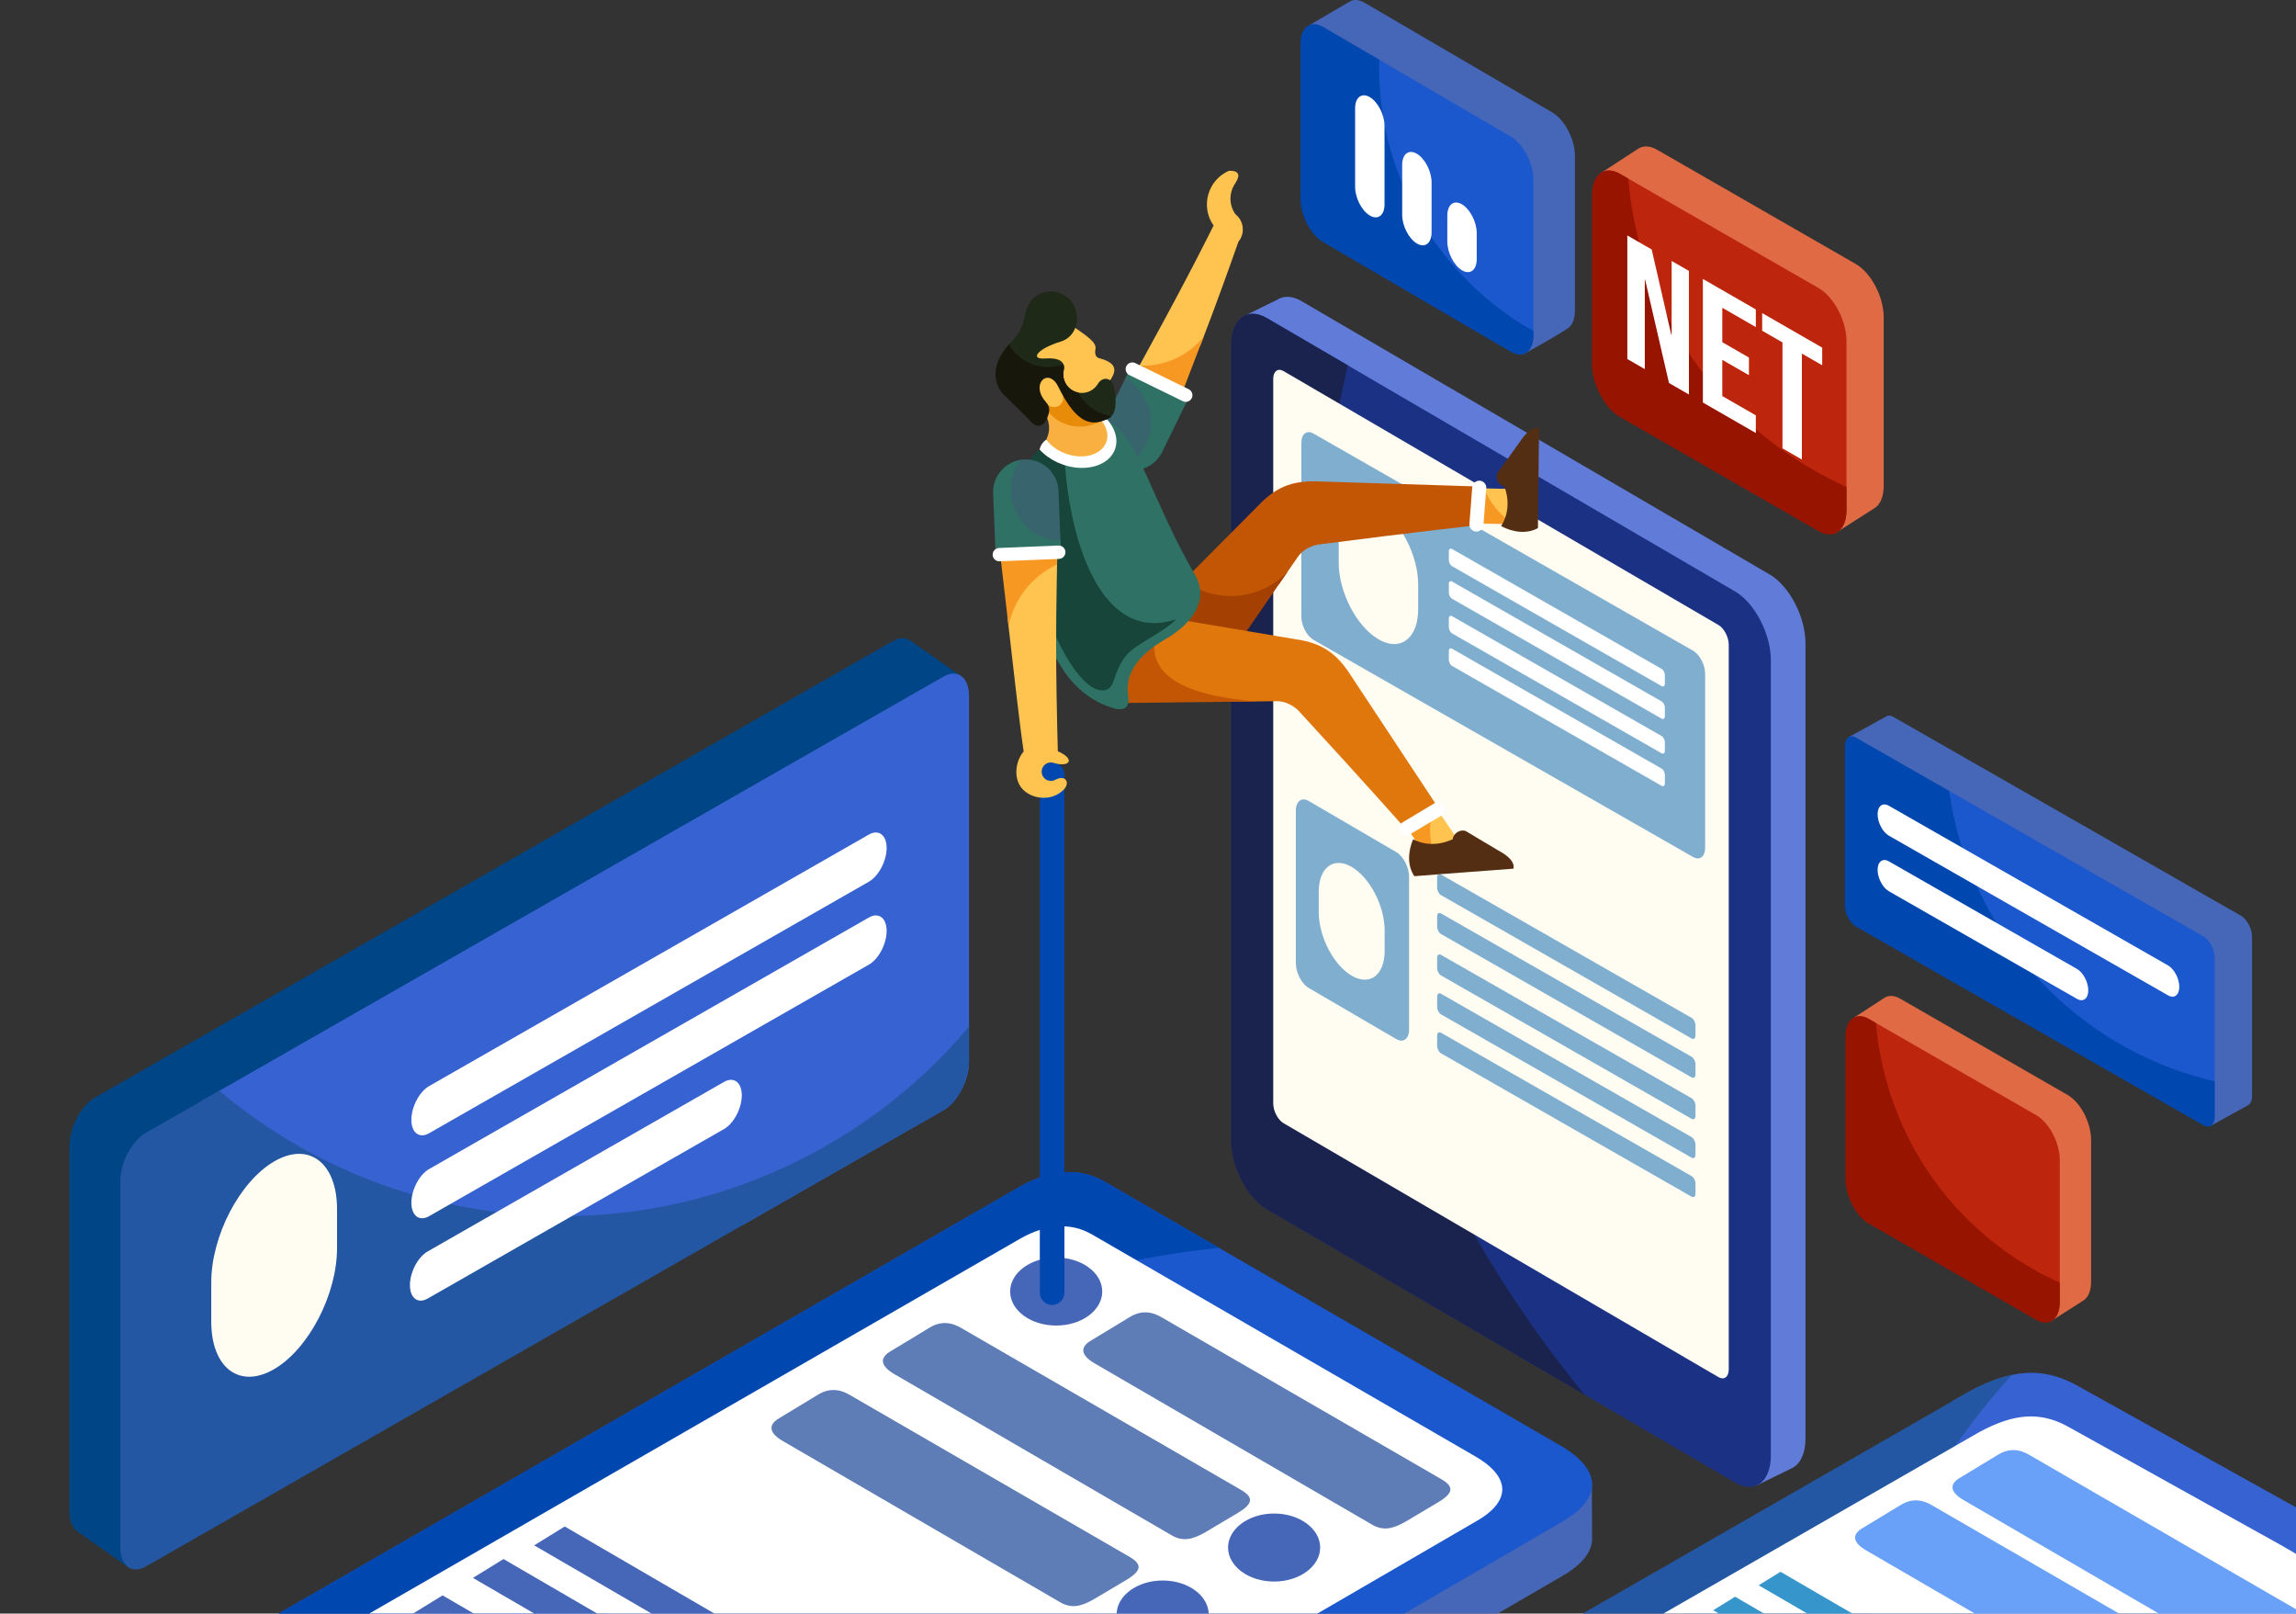 <svg width="343" height="241" viewBox="0 0 343 241" fill="none" xmlns="http://www.w3.org/2000/svg">
<rect x="0" y="0" width="343" height="241" fill="#333333" stroke="none"/>
<g clip-path="url(#clip0_4046_59266)">
<path fill-rule="evenodd" clip-rule="evenodd" d="M194.432 44.977L264.383 85.805C267.32 87.52 269.722 92.143 269.722 96.08V214.861C269.722 217.116 268.934 218.676 267.709 219.275L267.703 219.278C267.663 219.297 267.622 219.316 267.581 219.334C267.113 219.555 265.393 220.397 262.423 221.861C261.606 220.895 261.474 219.525 262.092 218.421C262.215 218.201 262.363 218 262.532 217.821L194.432 178.075C191.496 176.361 189.092 171.736 189.092 167.799V49.484C188.957 49.481 188.822 49.468 188.686 49.446C187.433 49.242 186.443 48.269 186.22 47.018L190.837 44.755C191.009 44.645 191.192 44.556 191.383 44.488L191.387 44.486L191.388 44.487C192.252 44.182 193.303 44.318 194.432 44.977Z" fill="#617BD8"/>
<path fill-rule="evenodd" clip-rule="evenodd" d="M189.258 47.511L259.209 88.339C262.145 90.052 264.548 94.677 264.548 98.614V217.395C264.548 221.332 262.145 223.151 259.209 221.436L189.258 180.608C186.321 178.895 183.918 174.271 183.918 170.333V51.553C183.918 47.615 186.321 45.797 189.258 47.511Z" fill="#1B3284"/>
<path fill-rule="evenodd" clip-rule="evenodd" d="M189.258 47.511L201.357 54.572C193.933 85.744 194.821 119.301 205.699 151.935C212.749 173.083 223.391 192.016 236.71 208.306L189.258 180.609C186.321 178.895 183.918 174.271 183.918 170.333V51.553C183.918 47.615 186.321 45.797 189.258 47.511Z" fill="#1A224E"/>
<path fill-rule="evenodd" clip-rule="evenodd" d="M191.745 55.422L256.721 93.347C257.567 93.84 258.259 95.171 258.259 96.304V204.515C258.259 205.649 257.567 206.172 256.721 205.679L191.745 167.754C190.9 167.261 190.208 165.93 190.208 164.797V56.586C190.208 55.453 190.9 54.929 191.745 55.422Z" fill="#FFFCF2"/>
<path fill-rule="evenodd" clip-rule="evenodd" d="M196.228 64.758L252.916 97.179C253.914 97.75 254.732 99.301 254.732 100.626V126.619C254.732 127.944 253.914 128.562 252.916 127.991L196.228 95.57C195.229 94.999 194.412 93.448 194.412 92.122V66.129C194.412 64.804 195.229 64.187 196.228 64.758Z" fill="#80AECF"/>
<path fill-rule="evenodd" clip-rule="evenodd" d="M205.926 75.882C209.19 77.787 211.862 82.927 211.862 87.303V90.984C211.862 95.361 209.19 97.382 205.926 95.478V95.477C202.662 93.572 199.99 88.432 199.99 84.055V80.374C199.99 75.998 202.662 73.976 205.926 75.882Z" fill="#FFFCF2"/>
<path fill-rule="evenodd" clip-rule="evenodd" d="M216.927 81.997L248.228 99.899C248.496 100.051 248.714 100.466 248.714 100.821V102.105C248.714 102.459 248.496 102.624 248.228 102.472L216.927 84.57C216.66 84.417 216.441 84.002 216.441 83.647V82.363C216.441 82.008 216.66 81.844 216.927 81.997Z" fill="white"/>
<path fill-rule="evenodd" clip-rule="evenodd" d="M216.927 86.858L248.228 104.759C248.496 104.912 248.714 105.327 248.714 105.681V106.966C248.714 107.321 248.496 107.485 248.228 107.332L216.927 89.431C216.66 89.278 216.441 88.863 216.441 88.508V87.224C216.441 86.87 216.66 86.705 216.927 86.858Z" fill="white"/>
<path fill-rule="evenodd" clip-rule="evenodd" d="M216.927 92.03L248.228 109.932C248.496 110.084 248.714 110.499 248.714 110.854V112.138C248.714 112.492 248.496 112.657 248.228 112.505L216.927 94.603C216.66 94.45 216.441 94.035 216.441 93.681V92.396C216.441 92.042 216.66 91.877 216.927 92.03Z" fill="white"/>
<path fill-rule="evenodd" clip-rule="evenodd" d="M216.927 96.891L248.228 114.792C248.496 114.945 248.714 115.36 248.714 115.714V116.999C248.714 117.354 248.496 117.518 248.228 117.365L216.927 99.464C216.66 99.311 216.441 98.896 216.441 98.541V97.257C216.441 96.904 216.66 96.738 216.927 96.891Z" fill="white"/>
<path fill-rule="evenodd" clip-rule="evenodd" d="M195.507 119.629L208.586 127.263C209.641 127.879 210.505 129.541 210.505 130.957V153.737C210.505 155.153 209.641 155.807 208.586 155.191L195.507 147.556C194.451 146.941 193.588 145.278 193.588 143.862V121.083C193.588 119.666 194.451 119.012 195.507 119.629Z" fill="#80AECF"/>
<path fill-rule="evenodd" clip-rule="evenodd" d="M215.277 130.617L252.705 152.023C253.025 152.205 253.286 152.701 253.286 153.125V154.66C253.286 155.085 253.025 155.282 252.705 155.1L215.277 133.694C214.958 133.511 214.696 133.015 214.696 132.592V131.055C214.696 130.632 214.958 130.434 215.277 130.617Z" fill="#80AECF"/>
<path fill-rule="evenodd" clip-rule="evenodd" d="M215.277 136.427L252.705 157.833C253.025 158.015 253.286 158.511 253.286 158.935V160.471C253.286 160.895 253.025 161.092 252.705 160.91L215.277 139.504C214.958 139.321 214.696 138.825 214.696 138.402V136.866C214.696 136.442 214.958 136.245 215.277 136.427Z" fill="#80AECF"/>
<path fill-rule="evenodd" clip-rule="evenodd" d="M215.277 142.615L252.705 164.02C253.025 164.203 253.286 164.699 253.286 165.123V166.659C253.286 167.083 253.025 167.28 252.705 167.097L215.277 145.692C214.958 145.509 214.696 145.013 214.696 144.59V143.053C214.696 142.63 214.958 142.432 215.277 142.615Z" fill="#80AECF"/>
<path fill-rule="evenodd" clip-rule="evenodd" d="M215.277 148.426L252.705 169.831C253.025 170.014 253.286 170.51 253.286 170.934V172.469C253.286 172.893 253.025 173.09 252.705 172.908L215.277 151.503C214.958 151.32 214.696 150.823 214.696 150.4V148.864C214.696 148.441 214.958 148.243 215.277 148.426Z" fill="#80AECF"/>
<path fill-rule="evenodd" clip-rule="evenodd" d="M215.277 154.248L252.705 175.654C253.025 175.836 253.286 176.332 253.286 176.756V178.291C253.286 178.716 253.025 178.913 252.705 178.73L215.277 157.325C214.958 157.142 214.696 156.646 214.696 156.223V154.686C214.696 154.262 214.958 154.065 215.277 154.248Z" fill="#80AECF"/>
<path fill-rule="evenodd" clip-rule="evenodd" d="M203.868 0.417L231.876 16.779C233.745 17.871 235.274 20.786 235.274 23.257V46.414C235.274 47.661 234.885 48.565 234.26 49.016C234.265 49.013 234.254 49.021 234.226 49.04L234.218 49.046L234.215 49.048L234.211 49.05C234.186 49.066 234.163 49.081 234.138 49.096C233.706 49.382 230.596 51.313 227.658 52.843C226.111 52.142 227.061 49.831 227.494 48.207C227.638 47.67 227.905 47.195 228.259 46.809L203.868 32.559C201.998 31.467 200.469 28.553 200.469 26.082V6.004C200.281 6.023 200.087 6.024 199.892 6.005C198.443 5.873 195.885 5.161 195.69 3.719L201.477 0.327C201.511 0.303 201.545 0.28 201.58 0.258L201.582 0.256C202.187 -0.119 202.991 -0.096 203.868 0.417Z" fill="#4666B8"/>
<path fill-rule="evenodd" clip-rule="evenodd" d="M204.333 7.918L225.684 20.391C227.553 21.482 229.083 24.398 229.083 26.868V50.026C229.083 51.958 228.147 53.069 226.844 52.939C224.117 50.1 221.06 47.659 217.768 45.652C217.068 45.121 216.353 44.61 215.622 44.12C215.314 43.901 215.003 43.686 214.69 43.475C213.506 42.507 212.273 41.597 210.994 40.75C210.181 40.031 209.347 39.347 208.496 38.696C207.071 37.314 205.554 36.024 203.959 34.835C202.386 33.577 200.75 32.439 199.062 31.42C198.975 31.222 198.887 31.026 198.797 30.83C197.874 28.482 196.757 26.228 195.469 24.088C195.25 23.657 195.023 23.233 194.794 22.811C198.97 18.544 202.209 13.465 204.333 7.918Z" fill="#1C58CD"/>
<path fill-rule="evenodd" clip-rule="evenodd" d="M197.675 4.028L206.054 8.923C206.043 9.331 206.035 9.74 206.035 10.152C206.035 26.927 215.347 41.684 229.083 49.456V50.026C229.083 52.497 227.553 53.625 225.684 52.533L197.675 36.17C195.807 35.078 194.277 32.164 194.277 29.693V6.536C194.277 4.065 195.807 2.936 197.675 4.028Z" fill="#0047B0"/>
<path fill-rule="evenodd" clip-rule="evenodd" d="M204.638 14.507C205.846 15.224 206.834 17.148 206.834 18.782V30.528C206.834 32.162 205.846 32.911 204.638 32.194C203.429 31.477 202.441 29.553 202.441 27.919V16.174C202.441 14.539 203.429 13.789 204.638 14.507Z" fill="white"/>
<path fill-rule="evenodd" clip-rule="evenodd" d="M211.668 22.966C212.876 23.683 213.865 25.606 213.865 27.241V34.702C213.865 36.336 212.876 37.086 211.668 36.368C210.46 35.651 209.471 33.727 209.471 32.093V24.632C209.471 22.998 210.46 22.248 211.668 22.966Z" fill="white"/>
<path fill-rule="evenodd" clip-rule="evenodd" d="M218.412 30.522C219.62 31.239 220.608 33.164 220.608 34.798V38.706C220.608 40.34 219.62 41.09 218.412 40.373C217.203 39.656 216.215 37.731 216.215 36.097V32.189C216.215 30.554 217.203 29.805 218.412 30.522Z" fill="white"/>
<path fill-rule="evenodd" clip-rule="evenodd" d="M201.93 129.478C204.637 131.058 206.853 135.32 206.853 138.949V142.003C206.853 145.632 204.637 147.308 201.93 145.728C199.222 144.148 197.008 139.886 197.008 136.257V133.204C197.008 129.575 199.222 127.898 201.93 129.478Z" fill="#FFFCF2"/>
<path fill-rule="evenodd" clip-rule="evenodd" d="M282.854 107.074L334.768 136.764C335.682 137.287 336.43 138.707 336.43 139.921V163.725C336.43 164.396 336.2 164.869 335.84 165.069V165.07L335.838 165.07L335.834 165.073L335.826 165.078L335.823 165.079L335.822 165.08C335.624 165.188 333.74 166.23 330.17 168.207C328.394 167.319 327.558 165.245 328.223 163.375C328.44 162.764 328.795 162.236 329.242 161.819L282.854 135.29C281.94 134.768 281.192 133.347 281.192 132.133V114.108C280.586 114.286 279.93 114.317 279.276 114.178C277.373 113.769 276.061 112.022 276.199 110.08C276.206 110.077 278.017 109.08 281.635 107.088C281.729 107.008 281.834 106.949 281.949 106.916L281.95 106.915C282.211 106.837 282.522 106.884 282.854 107.074Z" fill="#4666B8"/>
<path fill-rule="evenodd" clip-rule="evenodd" d="M289.914 117.398L329.182 139.856C330.095 140.38 330.844 141.8 330.844 143.014V166.817C330.844 166.978 330.831 167.129 330.806 167.265C328.266 165.42 325.596 163.836 322.834 162.507C321.581 161.855 320.308 161.259 319.017 160.716C318.287 160.157 317.542 159.619 316.782 159.099C316.242 158.629 315.691 158.172 315.134 157.728C313.588 156.319 311.977 155.021 310.312 153.832C309.346 153.017 308.349 152.237 307.323 151.493C306.735 151.034 306.139 150.588 305.535 150.156C303.926 148.801 302.234 147.542 300.467 146.386C299.339 145.606 298.186 144.877 297.011 144.196C295.527 143.198 294.003 142.283 292.445 141.454C290.966 140.553 289.439 139.725 287.868 138.972L287.292 138.678C286.159 137.041 284.939 135.479 283.641 133.999C286.717 128.796 288.808 123.174 289.914 117.398Z" fill="#1C58CD"/>
<path fill-rule="evenodd" clip-rule="evenodd" d="M277.27 110.17L291.177 118.124C293.853 137.033 306.883 153.756 326.231 160.206C327.762 160.717 329.303 161.149 330.844 161.511V166.82C330.844 168.034 330.096 168.599 329.182 168.076L277.27 138.387C276.355 137.864 275.607 136.443 275.607 135.229V111.426C275.607 110.212 276.355 109.647 277.27 110.17Z" fill="#0047B0"/>
<path fill-rule="evenodd" clip-rule="evenodd" d="M282.179 120.344L323.884 144.193C324.81 144.724 325.567 146.162 325.567 147.391C325.567 148.62 324.81 149.191 323.884 148.661L282.179 124.813C281.252 124.283 280.496 122.845 280.496 121.616C280.496 120.386 281.252 119.815 282.179 120.344Z" fill="white"/>
<path fill-rule="evenodd" clip-rule="evenodd" d="M282.179 128.647L310.285 144.719C311.21 145.249 311.968 146.687 311.968 147.916C311.968 149.145 311.21 149.717 310.285 149.188L282.179 133.115C281.252 132.586 280.496 131.147 280.496 129.919V129.918C280.496 128.689 281.252 128.118 282.179 128.647Z" fill="white"/>
<path fill-rule="evenodd" clip-rule="evenodd" d="M283.881 149.164L308.871 163.53C310.806 164.642 312.388 167.658 312.388 170.231V191.454C312.388 192.82 311.942 193.799 311.235 194.248C311.205 194.267 311.177 194.284 311.147 194.301C310.759 194.538 309.113 195.588 306.208 197.447C304.931 196.626 304.385 195.036 304.885 193.604C305.062 193.096 305.354 192.655 305.726 192.304L283.881 179.746C281.946 178.633 280.364 175.618 280.364 173.044V153.892C280.112 153.953 279.85 153.979 279.582 153.966C278.388 153.908 277.366 153.092 277.046 151.94C277.046 151.94 278.522 150.978 281.474 149.055C282.105 148.628 282.952 148.63 283.881 149.164Z" fill="#E06A43"/>
<path fill-rule="evenodd" clip-rule="evenodd" d="M279.204 152.191L304.193 166.558C306.128 167.67 307.711 170.686 307.711 173.259V194.482C307.711 195.353 307.529 196.066 307.214 196.585C306.918 196.351 306.621 196.12 306.32 195.893C304.767 194.579 303.129 193.364 301.411 192.26C299.44 190.901 297.36 189.688 295.185 188.64C293.472 186.97 291.644 185.446 289.721 184.074C286.474 181.524 282.967 179.464 279.301 177.893L279.09 177.553C278.744 176.797 278.379 176.051 277.995 175.317C277.861 174.975 277.724 174.637 277.583 174.301L277.522 173.829V171.798C277.522 169.249 277.316 166.749 276.924 164.311C276.778 162.69 276.552 161.09 276.246 159.521L276.204 159.216C276.555 156.851 276.722 154.489 276.709 152.146C277.347 151.656 278.231 151.632 279.204 152.191Z" fill="#BD250D"/>
<path fill-rule="evenodd" clip-rule="evenodd" d="M279.204 152.191L280.249 152.792C280.555 156.426 281.292 160.08 282.495 163.693C286.802 176.611 296.198 186.398 307.711 191.576V194.482C307.711 197.055 306.128 198.251 304.193 197.139L279.204 182.773C277.269 181.66 275.687 178.645 275.687 176.072V154.849C275.687 152.275 277.269 151.079 279.204 152.191Z" fill="#961400"/>
<path fill-rule="evenodd" clip-rule="evenodd" d="M0.005 275.14C-0.099 277.104 1.929 279.173 5.976 281.516C5.976 281.516 28.218 294.351 72.703 320.022C78.191 323.037 82.781 322.862 87.012 320.442C87.012 320.442 135.819 292.081 233.435 235.361C236.318 233.682 237.777 231.832 237.841 229.967H237.842V229.955C237.844 229.872 237.844 229.789 237.841 229.705L237.808 221.215C236.075 220.938 234.34 221.712 233.386 223.187C233.23 223.428 233.101 223.68 232.996 223.941C232.87 223.867 232.741 223.794 232.609 223.722C232.609 223.722 210.034 210.654 164.884 184.514C161.364 182.551 157.162 182.674 152.486 185.267L5.799 269.723C5.648 269.292 5.427 268.88 5.136 268.504C3.926 266.943 1.814 266.398 0 267.178C0 267.058 0.002 269.712 0.005 275.14L0.005 275.14Z" fill="#4666B8"/>
<path fill-rule="evenodd" clip-rule="evenodd" d="M3.962 262.672C-2.015 266.022 -1.137 269.291 5.976 273.409C5.976 273.409 28.218 286.244 72.703 311.914C78.19 314.929 82.781 314.754 87.011 312.335C87.011 312.335 135.819 283.974 233.435 227.252C239.616 223.652 239.259 219.268 232.609 215.614C232.609 215.614 210.034 202.546 164.884 176.407C161.364 174.444 157.162 174.566 152.486 177.159L3.962 262.672Z" fill="#1C58CD"/>
<path fill-rule="evenodd" clip-rule="evenodd" d="M3.962 262.672C-2.015 266.022 -1.137 269.291 5.976 273.409L69.501 310.066C69.558 297.163 71.625 284.049 75.927 271.141C91.992 222.94 134.623 191.074 182.115 186.383L164.884 176.407C161.364 174.444 157.162 174.566 152.486 177.159L3.962 262.672Z" fill="#0047B0"/>
<path fill-rule="evenodd" clip-rule="evenodd" d="M27.485 256.928C22.453 259.747 23.192 262.5 29.181 265.968L85.369 298.391C89.989 300.93 93.855 300.783 97.417 298.746C97.417 298.746 138.516 274.865 220.713 227.103C225.918 224.07 225.616 220.379 220.017 217.302C220.017 217.302 201.008 206.298 162.989 184.288C160.025 182.635 156.487 182.737 152.55 184.922C69.173 232.926 27.485 256.928 27.485 256.928Z" fill="white"/>
<path fill-rule="evenodd" clip-rule="evenodd" d="M168.856 196.663L163.077 200.163C161.252 201.193 161.453 202.418 163.543 203.637L204.854 227.644C206.58 228.688 208.026 228.391 210.02 227.241L214.854 224.367C217.233 222.947 217.226 221.981 215.145 220.823L173.71 196.849C172.045 195.811 170.458 195.716 168.856 196.663Z" fill="#5E7CB5"/>
<path fill-rule="evenodd" clip-rule="evenodd" d="M157.783 187.818C161.583 187.818 164.663 190.093 164.663 192.899C164.663 195.704 161.583 197.979 157.783 197.979C153.984 197.979 150.905 195.704 150.905 192.899C150.905 190.093 153.984 187.818 157.783 187.818Z" fill="#4666B8"/>
<path fill-rule="evenodd" clip-rule="evenodd" d="M138.922 198.259L133.144 201.759C131.318 202.789 131.519 204.014 133.61 205.232L174.92 229.24C176.646 230.283 178.093 229.987 180.086 228.836L184.92 225.963C187.3 224.543 187.292 223.577 185.212 222.418L143.776 198.444C142.11 197.407 140.524 197.312 138.922 198.259Z" fill="#5E7CB5"/>
<path fill-rule="evenodd" clip-rule="evenodd" d="M190.34 226.053C194.139 226.053 197.219 228.327 197.219 231.133C197.219 233.938 194.139 236.213 190.34 236.213C186.54 236.213 183.46 233.938 183.46 231.133C183.46 228.327 186.54 226.053 190.34 226.053Z" fill="#4666B8"/>
<path fill-rule="evenodd" clip-rule="evenodd" d="M122.274 208.261L116.496 211.761C114.67 212.791 114.872 214.016 116.961 215.234L158.272 239.243C159.999 240.285 161.445 239.989 163.439 238.839L168.272 235.966C170.651 234.545 170.644 233.579 168.563 232.42L127.128 208.446C125.463 207.409 123.876 207.314 122.274 208.261Z" fill="#5E7CB5"/>
<path fill-rule="evenodd" clip-rule="evenodd" d="M173.692 236.057C177.491 236.057 180.57 238.331 180.57 241.136C180.57 243.942 177.491 246.216 173.692 246.216C169.892 246.216 166.812 243.942 166.812 241.136C166.812 238.331 169.892 236.057 173.692 236.057Z" fill="#4666B8"/>
<path fill-rule="evenodd" clip-rule="evenodd" d="M84.367 227.99L148.432 265.247L143.862 268.021L79.802 230.808L84.367 227.99Z" fill="#4666B8"/>
<path fill-rule="evenodd" clip-rule="evenodd" d="M75.218 232.852L139.283 270.107L134.713 272.881L70.653 235.669L75.218 232.852Z" fill="#4666B8"/>
<path fill-rule="evenodd" clip-rule="evenodd" d="M66.113 238.277L130.178 275.532L125.608 278.306L61.548 241.095L66.113 238.277Z" fill="#4666B8"/>
<path fill-rule="evenodd" clip-rule="evenodd" d="M157.174 113.863C158.184 113.863 159.011 114.69 159.011 115.7V193.074C159.011 194.083 158.184 194.909 157.174 194.909C156.163 194.909 155.338 194.083 155.338 193.074V115.7C155.338 114.69 156.163 113.863 157.174 113.863Z" fill="#0047B0"/>
<path fill-rule="evenodd" clip-rule="evenodd" d="M179.334 51.548L180.018 49.761H180.019C181.747 45.229 183.405 40.674 185.009 36.097C186.037 34.855 185.838 33.007 184.571 32.011C183.588 30.637 183.568 28.794 184.522 27.399C185.376 26.097 185.064 25.467 183.589 25.51C180.415 26.891 179.304 30.851 181.296 33.681C181.296 33.681 177.975 40.488 171.423 52.404C170.824 53.495 170.228 54.587 169.634 55.681C173.022 57.867 175.241 58.794 176.291 58.462C176.487 57.203 176.886 55.986 177.468 54.861C177.908 53.66 178.533 52.546 179.334 51.548Z" fill="#FFC44F"/>
<path fill-rule="evenodd" clip-rule="evenodd" d="M176.32 58.452C176.477 58.65 176.557 58.764 176.557 58.764C177.645 55.95 178.727 53.134 179.805 50.316C177.463 53.176 173.925 54.769 170.219 54.602L169.634 55.68C173.052 57.886 175.281 58.81 176.32 58.452Z" fill="#F79823"/>
<path fill-rule="evenodd" clip-rule="evenodd" d="M210.411 123.942L214.768 120.988L217.471 124.972L213.113 127.927L210.411 123.942Z" fill="#FFC44F"/>
<path fill-rule="evenodd" clip-rule="evenodd" d="M210.411 123.94L213.891 121.58C213.502 123.414 213.548 125.358 214.099 127.257L213.113 127.925L210.411 123.94Z" fill="#F79823"/>
<path fill-rule="evenodd" clip-rule="evenodd" d="M220.977 76.222L221.041 72.93L225.853 73.023L225.752 78.287L224.759 78.268C223.621 77.345 222.335 76.659 220.977 76.222Z" fill="#FFC44F"/>
<path fill-rule="evenodd" clip-rule="evenodd" d="M220.569 78.465C220.663 74.878 220.624 72.652 220.624 72.652L197.269 71.913C193.432 71.722 191.058 72.557 188.627 74.856L175.232 88.328C174.231 97.875 176.253 102.245 181.297 101.437L182.993 98.975C183.427 95.609 185.299 92.665 187.999 90.816C188.77 89.403 189.836 88.145 191.148 87.14L193.843 83.229C194.582 82.136 195.747 81.581 196.843 81.343C212.615 79.306 220.569 78.465 220.569 78.465Z" fill="#C25604"/>
<path fill-rule="evenodd" clip-rule="evenodd" d="M220.938 78.194L221.041 72.93L221.685 72.943C222.543 75.034 223.975 76.787 225.756 78.046L225.751 78.287L220.938 78.194Z" fill="#F79823"/>
<path fill-rule="evenodd" clip-rule="evenodd" d="M176.848 86.703L175.232 88.328C174.23 97.875 176.253 102.245 181.297 101.437L192.371 85.365C188.565 89.394 182.354 90.228 177.589 87.19C177.334 87.035 177.092 86.872 176.848 86.703Z" fill="#A34002"/>
<path fill-rule="evenodd" clip-rule="evenodd" d="M219.515 78.259L219.939 72.765C219.983 72.187 220.491 71.752 221.069 71.796C221.646 71.84 222.082 72.349 222.038 72.926L221.614 78.42C221.57 78.998 221.061 79.433 220.484 79.389C219.907 79.345 219.471 78.836 219.515 78.259Z" fill="white"/>
<path fill-rule="evenodd" clip-rule="evenodd" d="M224.248 78.577C226.045 79.522 228.103 79.787 229.757 78.872C229.757 78.872 229.796 73.756 229.921 64.021C229.038 63.757 228.071 64.429 227.02 66.039C227.02 66.039 225.904 67.589 223.673 70.687C223.526 71.077 223.562 71.534 223.772 71.926C223.981 72.317 224.339 72.598 224.742 72.688C225.517 74.705 225.331 76.914 224.248 78.577Z" fill="#542E13"/>
<path fill-rule="evenodd" clip-rule="evenodd" d="M209.976 123.799C212.96 121.805 214.755 120.487 214.755 120.487L201.876 100.991C199.817 97.747 197.765 96.291 194.484 95.633L175.751 92.473C169.518 95.967 166.594 99.171 166.981 102.088C167.268 102.068 167.562 102.07 167.858 102.098C168.117 102.122 168.387 102.141 168.645 102.178C169.061 102.199 169.481 102.21 169.893 102.266C170.275 102.26 170.662 102.294 171.046 102.374C171.162 102.394 171.281 102.414 171.397 102.427C171.762 102.454 172.113 102.502 172.468 102.594C172.772 102.65 173.054 102.695 173.355 102.782C173.901 102.83 174.449 102.964 174.979 103.191C175.104 103.227 175.226 103.269 175.349 103.316C175.464 103.35 175.579 103.387 175.693 103.429C175.801 103.454 175.91 103.483 176.018 103.515C176.107 103.528 176.196 103.542 176.285 103.56C176.778 103.6 177.271 103.71 177.754 103.895C177.963 103.955 178.169 104.029 178.37 104.116C178.459 104.138 178.537 104.16 178.628 104.174C178.965 104.178 179.306 104.213 179.644 104.283C179.815 104.306 179.985 104.338 180.154 104.38C180.244 104.392 180.335 104.407 180.424 104.425C180.487 104.43 180.549 104.438 180.611 104.447C180.812 104.456 181.016 104.479 181.218 104.498C181.501 104.462 181.784 104.45 182.064 104.458C182.796 104.415 183.547 104.525 184.271 104.802L190.658 104.725C191.978 104.698 193.103 105.329 193.93 106.087C204.698 117.788 209.976 123.799 209.976 123.799Z" fill="#E0770D"/>
<path fill-rule="evenodd" clip-rule="evenodd" d="M172.41 96.556C170.34 96.386 168.387 97.531 167.521 99.419C166.657 101.308 167.067 103.535 168.548 104.99C181.319 104.836 187.705 104.759 187.705 104.759C177.552 103.963 172.454 101.228 172.41 96.556Z" fill="#C25604"/>
<path fill-rule="evenodd" clip-rule="evenodd" d="M176.905 58.941L168.929 54.848L164.84 63.215C163.483 65.99 165.018 69.302 167.983 70.085C168.09 70.046 168.198 70.01 168.307 69.976L168.31 69.974C168.638 69.808 168.961 69.68 169.302 69.549C169.441 69.449 169.583 69.354 169.729 69.263C169.897 69.108 170.073 68.96 170.256 68.819C170.354 68.728 170.454 68.64 170.558 68.554C170.673 68.447 170.793 68.342 170.916 68.24C170.985 68.172 171.055 68.103 171.127 68.036C171.28 67.849 171.45 67.653 171.614 67.476C171.782 67.251 171.959 67.044 172.146 66.835C172.477 66.266 172.884 65.752 173.335 65.274C173.416 65.165 173.496 65.055 173.578 64.947C173.719 64.733 173.872 64.525 174.035 64.324L174.696 63.191L174.585 63.719L174.613 63.692C174.663 63.52 174.72 63.347 174.783 63.177C175.025 61.592 175.783 60.086 176.905 58.941Z" fill="#38646E"/>
<path fill-rule="evenodd" clip-rule="evenodd" d="M177.621 59.309L168.929 54.848L168.135 56.473C171.79 58.601 173.037 63.27 170.907 66.928C170.108 68.301 168.946 69.333 167.613 69.971C169.938 70.786 172.53 69.736 173.62 67.503L177.621 59.309Z" fill="#2F7165"/>
<path fill-rule="evenodd" clip-rule="evenodd" d="M176.707 59.921L168.72 56.02C168.228 55.78 168.022 55.18 168.262 54.688V54.687C168.504 54.195 169.103 53.989 169.596 54.229L177.581 58.13C178.074 58.37 178.28 58.97 178.039 59.462C177.799 59.955 177.2 60.161 176.707 59.921Z" fill="white"/>
<path fill-rule="evenodd" clip-rule="evenodd" d="M155.961 67.415C160.718 66.937 165.307 65.006 165.689 63.115C169.874 64.835 172.01 74.645 178.583 85.983C180.628 89.624 178.066 93.164 174.216 95.397C170.02 97.811 167.999 100.586 168.54 103.951C168.772 105.42 168.206 106.071 166.841 105.903C161.091 104.452 157.227 99.576 155.247 91.276C154.674 89.014 154.182 86.94 153.772 85.051C158.069 79.94 157.429 73.943 155.961 67.415Z" fill="#2F7165"/>
<path fill-rule="evenodd" clip-rule="evenodd" d="M155.307 67.133C156.142 67.101 158.966 67.257 158.986 67.672C159.629 80.972 164.594 96.263 175.751 92.469C173.715 94.555 169.681 96.145 168.281 97.859C166.056 100.58 166.789 102.871 164.892 103.106C161.924 103.474 157.418 96.65 155.203 87.509C152.554 76.507 151.015 70.385 155.307 67.133Z" fill="#18453A"/>
<path fill-rule="evenodd" clip-rule="evenodd" d="M154.567 60.426C154.027 55.289 156.464 54.982 161.879 59.502C161.552 59.538 161.265 59.74 161.119 60.034L160.79 60.1L160.317 60.138C160.158 60.145 160.033 60.148 159.877 60.181C159.692 60.184 159.51 60.207 159.326 60.23C159.206 60.246 159.119 60.238 158.996 60.237L158.727 60.235C158.599 60.231 158.457 60.222 158.33 60.228L158.062 60.241C157.772 60.222 157.484 60.204 157.194 60.212C157.012 60.215 156.837 60.219 156.656 60.202C156.429 59.774 155.912 59.575 155.45 59.755L155.139 59.875V59.876C154.894 59.971 154.674 60.187 154.567 60.426ZM156.303 65.659C156.338 65.684 156.369 65.712 156.399 65.741C156.495 65.609 156.582 65.473 156.689 65.347C156.864 65.357 157.043 65.319 157.21 65.228C157.446 65.098 157.69 64.962 157.918 64.816C158.079 64.74 158.352 64.622 158.498 64.497C158.538 64.477 158.578 64.455 158.621 64.426L158.597 64.436C158.656 64.412 158.713 64.38 158.769 64.344C158.922 64.242 159.085 64.185 159.237 64.077C159.344 64.023 159.416 63.978 159.502 63.903C159.638 63.844 159.824 63.737 159.933 63.634C159.982 63.589 160.035 63.551 160.082 63.505C160.151 63.468 160.217 63.42 160.278 63.365C160.509 63.49 160.794 63.525 161.085 63.411L161.563 63.225C161.643 63.194 161.717 63.153 161.784 63.104C161.864 63.049 161.953 62.998 162.027 62.936L162.175 62.813C162.294 62.734 162.408 62.655 162.524 62.573C162.68 62.462 162.769 62.324 162.88 62.174L163.052 61.953C163.12 61.869 163.198 61.781 163.254 61.687C163.407 61.43 163.515 61.271 163.553 60.966C163.789 61.18 164.028 61.401 164.272 61.63C166.312 63.142 167.219 65.289 166.575 67.086C165.932 68.881 163.863 69.98 161.318 69.877C159.016 69.785 156.725 68.725 155.306 67.135C155.44 66.534 155.797 66.007 156.303 65.659ZM158.478 62.251C158.412 62.295 158.346 62.338 158.286 62.391C158.313 62.366 158.278 62.387 158.237 62.414C158.195 62.331 158.139 62.252 158.07 62.18C158.177 62.18 158.28 62.172 158.39 62.166L158.616 62.172C158.567 62.194 158.521 62.221 158.478 62.251Z" fill="white"/>
<path fill-rule="evenodd" clip-rule="evenodd" d="M156.202 61.933C155.249 56.407 157.683 56.374 163.505 61.833C165.071 62.995 165.766 64.641 165.273 66.02C164.778 67.398 163.191 68.241 161.239 68.162C159.285 68.083 157.343 67.098 156.303 65.658C156.901 64.445 156.867 63.203 156.202 61.933Z" fill="#FAB041"/>
<path fill-rule="evenodd" clip-rule="evenodd" d="M164.169 63.033C161.554 64.372 158.36 63.703 156.502 61.427C155.983 60.751 155.895 59.838 156.277 59.075C156.658 58.313 157.441 57.835 158.293 57.844C159.145 57.853 159.917 58.348 160.282 59.118C161.662 61.212 163.132 62.626 164.169 63.033Z" fill="#E88B09"/>
<path fill-rule="evenodd" clip-rule="evenodd" d="M158.794 59.088C162.814 60.258 165.163 59.496 165.842 56.802C166.695 55.543 167.122 54.242 164.143 53.484C163.684 53.309 163.52 52.862 163.65 52.144C163.859 51.118 162.404 50.228 160.072 48.577C158.209 47.26 155.643 47.616 154.208 49.389C152.774 51.163 152.96 53.746 154.637 55.293C154.32 58.267 154.94 59.963 156.497 60.383C156.928 60.831 157.606 60.93 158.148 60.625C158.688 60.32 158.954 59.688 158.794 59.088Z" fill="#FFC44F"/>
<path fill-rule="evenodd" clip-rule="evenodd" d="M158.873 56.344C158.83 55.985 158.842 55.632 158.908 55.286C159.206 53.94 158.087 53.399 156.129 53.539C153.793 53.723 154.937 52.098 158.442 51.022C160.413 50.441 161.22 48.377 160.766 46.502C160.314 44.627 158.555 43.368 156.635 43.541C154.715 43.715 153.46 45.127 153.101 47.196C152.751 48.805 152.206 49.922 151.34 50.765C151.041 51.059 150.772 51.35 150.53 51.638C151.189 52.683 151.568 53.915 151.572 55.219C153.031 54.893 154.517 55.067 155.82 55.65C157.42 56.346 158.754 57.656 159.437 59.411L159.546 59.69C159.666 59.789 159.777 59.895 159.892 59.997C159.982 60.066 160.07 60.136 160.157 60.21C160.481 60.38 160.766 60.575 161.071 60.772C161.114 60.797 161.195 60.854 161.235 60.871C161.516 60.916 161.796 60.978 162.074 61.06C163.24 61.316 164.324 61.877 165.21 62.688C165.344 62.627 165.48 62.56 165.616 62.485C166.715 61.87 166.89 60.383 166.407 57.774C166.157 56.418 164.71 56.142 164.018 57.328C163.418 58.335 162.252 58.859 161.101 58.639C159.95 58.419 159.059 57.501 158.873 56.344Z" fill="#1F2917"/>
<path fill-rule="evenodd" clip-rule="evenodd" d="M158.873 56.346C158.83 55.986 158.841 55.634 158.908 55.287C158.984 54.947 158.968 54.658 158.872 54.419C155.773 55.529 152.344 54.262 150.705 51.438C147.748 54.794 148.568 57.7 150.084 59.07C151.854 60.784 153.175 62.1 154.046 63.017C154.792 63.815 155.803 63.891 156.392 62.541C156.906 61.339 156.877 60.786 156.224 60.015C153.865 57.34 156.605 54.833 158.057 57.687L158.095 57.762C160.409 62.423 162.556 64.146 165.616 62.487C165.781 62.395 165.923 62.284 166.046 62.153C163.979 61.836 162.109 60.569 161.083 58.637C159.939 58.41 159.058 57.497 158.873 56.346Z" fill="#17170C"/>
<path fill-rule="evenodd" clip-rule="evenodd" d="M209.537 122.818L214.267 119.992C214.764 119.695 215.413 119.859 215.71 120.355V120.356C216.007 120.853 215.844 121.503 215.347 121.799L210.616 124.626C210.119 124.922 209.47 124.758 209.173 124.262C208.875 123.764 209.039 123.115 209.537 122.818Z" fill="white"/>
<path fill-rule="evenodd" clip-rule="evenodd" d="M211.105 125.347C210.32 127.22 210.233 129.294 211.289 130.864C211.289 130.864 216.388 130.457 226.098 129.739C226.285 128.836 225.53 127.931 223.835 127.024C223.835 127.024 222.195 126.046 218.915 124.092C218.514 123.98 218.062 124.055 217.69 124.298C217.318 124.54 217.069 124.921 217.015 125.331C215.072 126.277 212.855 126.283 211.105 125.347Z" fill="#542E13"/>
<path fill-rule="evenodd" clip-rule="evenodd" d="M150.49 92.034L150.739 94.156C151.364 99.434 152.158 106.973 152.924 112.232C151.618 113.779 151.382 116.404 152.774 117.875C154.166 119.345 156.761 119.6 158.379 118.381C160.123 117.236 159.379 115.573 157.683 116.448C157.14 116.763 156.451 116.67 156.01 116.222C155.569 115.775 155.486 115.085 155.81 114.546C156.134 114.007 156.781 113.755 157.384 113.935C159.746 114.676 160.765 113.408 158.029 112.208C157.979 109.777 157.614 99.558 157.867 87.091C157.894 85.704 157.918 84.315 157.939 82.927C153.457 82.519 150.785 82.753 149.918 83.624C150.377 84.971 150.613 86.381 150.619 87.793C150.806 89.208 150.766 90.633 150.49 92.034Z" fill="#FFC44F"/>
<path fill-rule="evenodd" clip-rule="evenodd" d="M149.764 83.056C149.507 82.942 149.498 83.464 149.498 83.464C149.88 86.808 150.268 90.152 150.661 93.496C151.496 89.456 154.169 86.05 157.918 84.296L157.939 82.928C153.417 82.516 150.606 82.165 149.764 83.056Z" fill="#F79823"/>
<path fill-rule="evenodd" clip-rule="evenodd" d="M149.538 82.799L158.502 82.611L158.123 73.307C157.998 70.219 155.074 68.034 152.093 68.755C152.017 68.84 151.94 68.923 151.86 69.004L151.858 69.007C151.649 69.31 151.426 69.576 151.187 69.853C151.112 70.007 151.033 70.158 150.947 70.308C150.872 70.523 150.789 70.737 150.694 70.949C150.651 71.076 150.605 71.2 150.555 71.325C150.505 71.475 150.449 71.624 150.388 71.772C150.361 71.864 150.332 71.958 150.301 72.05C150.255 72.288 150.199 72.542 150.138 72.776C150.097 73.055 150.039 73.32 149.975 73.592C149.954 74.25 149.839 74.895 149.669 75.531C149.65 75.666 149.633 75.8 149.612 75.935C149.589 76.189 149.554 76.444 149.505 76.699L149.463 78.011L149.308 77.493L149.297 77.529C149.335 77.706 149.366 77.883 149.393 78.064C149.932 79.573 149.981 81.259 149.538 82.799Z" fill="#38646E"/>
<path fill-rule="evenodd" clip-rule="evenodd" d="M148.733 82.815L158.502 82.609L158.428 80.802C154.201 80.666 150.884 77.151 151.02 72.92C151.071 71.332 151.604 69.872 152.473 68.678C150.04 69.064 148.258 71.221 148.361 73.703L148.733 82.815Z" fill="#2F7165"/>
<path fill-rule="evenodd" clip-rule="evenodd" d="M149.247 81.844L158.129 81.481C158.676 81.459 159.142 81.888 159.164 82.436V82.436C159.187 82.984 158.758 83.45 158.209 83.473L149.329 83.835C148.781 83.858 148.314 83.429 148.293 82.881C148.27 82.333 148.7 81.866 149.247 81.844Z" fill="white"/>
<path fill-rule="evenodd" clip-rule="evenodd" d="M133.349 95.765L14.192 163.912C12.093 165.113 10.376 168.375 10.376 171.16V225.797C10.376 227.412 10.942 228.354 11.847 228.944C16.69 232.336 19.124 234.042 19.15 234.063C21.213 232.948 22.22 230.546 21.569 228.294C21.24 227.158 20.534 226.214 19.616 225.578L133.349 160.532C135.448 159.331 137.166 156.071 137.166 153.286V104.213C137.686 104.381 138.242 104.461 138.812 104.436C140.943 104.345 142.744 102.832 143.204 100.75C143.204 100.75 140.837 99.087 136.105 95.759L136.098 95.753C135.402 95.185 134.43 95.147 133.349 95.765Z" fill="#004585"/>
<path fill-rule="evenodd" clip-rule="evenodd" d="M140.945 101.051L30.129 164.428C33.225 172.595 35.016 181.406 35.239 190.604C37.564 190.738 39.873 190.976 42.163 191.311H54.184C58.05 191.311 61.9 191.593 65.703 192.151H76.62L73.52 193.701L74.094 193.848C81.707 189.798 90.056 186.953 98.889 185.564C102.863 184.341 106.972 183.426 111.186 182.838L140.945 165.818C143.044 164.618 144.762 161.357 144.762 158.571V103.933C144.762 101.148 143.044 99.851 140.945 101.051ZM29.304 190.47L28.417 188.697C28.697 189.283 28.97 189.875 29.235 190.47H29.304Z" fill="#3762D1"/>
<path fill-rule="evenodd" clip-rule="evenodd" d="M32.77 162.919L21.788 169.199C19.689 170.399 17.971 173.66 17.971 176.446V231.084C17.971 233.869 19.689 235.167 21.788 233.966L140.945 165.819C143.044 164.618 144.762 161.357 144.762 158.572V153.328C137.99 161.386 129.502 168.226 119.489 173.231C90.24 187.856 56.283 182.731 32.77 162.919Z" fill="#2457A3"/>
<path fill-rule="evenodd" clip-rule="evenodd" d="M129.803 137.036L64.106 174.604C62.648 175.438 61.455 177.705 61.455 179.641C61.455 181.576 62.648 182.477 64.106 181.642L129.803 144.075C131.262 143.241 132.455 140.975 132.455 139.039V139.038C132.455 137.103 131.262 136.201 129.803 137.036Z" fill="white"/>
<path fill-rule="evenodd" clip-rule="evenodd" d="M108.165 161.59L63.891 186.908C62.432 187.743 61.239 190.01 61.239 191.945C61.239 193.881 62.432 194.781 63.891 193.948L108.165 168.629C109.623 167.795 110.817 165.529 110.817 163.594V163.593C110.817 161.657 109.623 160.757 108.165 161.59Z" fill="white"/>
<path fill-rule="evenodd" clip-rule="evenodd" d="M129.803 124.647L64.106 162.215C62.648 163.049 61.455 165.315 61.455 167.252C61.455 169.188 62.648 170.088 64.106 169.255L129.803 131.686C131.262 130.852 132.455 128.586 132.455 126.65V126.649C132.455 124.714 131.262 123.813 129.803 124.647Z" fill="white"/>
<path fill-rule="evenodd" clip-rule="evenodd" d="M40.955 173.47V173.471C35.787 176.486 31.559 184.622 31.559 191.55V197.376C31.559 204.304 35.787 207.504 40.955 204.488C46.122 201.473 50.35 193.337 50.35 186.409V180.582C50.35 173.654 46.122 170.454 40.955 173.47Z" fill="#FFFCF2"/>
<path fill-rule="evenodd" clip-rule="evenodd" d="M247.553 22.365L277.229 39.425C279.526 40.746 281.406 44.327 281.406 47.382V72.586C281.406 74.208 280.876 75.371 280.035 75.905C280.001 75.927 279.966 75.947 279.931 75.966C279.471 76.249 277.516 77.494 274.067 79.702C272.55 78.728 271.901 76.84 272.496 75.139C272.705 74.535 273.052 74.012 273.494 73.594L247.553 58.681C245.254 57.361 243.375 53.78 243.375 50.724V27.98C243.077 28.052 242.765 28.083 242.448 28.068C241.03 27.999 239.816 27.029 239.436 25.663L244.694 22.236C245.443 21.729 246.449 21.731 247.553 22.365Z" fill="#E06A43"/>
<path fill-rule="evenodd" clip-rule="evenodd" d="M241.998 25.958L271.674 43.018C273.971 44.339 275.851 47.92 275.851 50.976V76.179C275.851 77.213 275.636 78.061 275.262 78.677C274.91 78.398 274.556 78.125 274.199 77.856C272.355 76.296 270.409 74.853 268.371 73.541C266.029 71.927 263.558 70.487 260.975 69.242C258.942 67.259 256.771 65.449 254.487 63.82C250.632 60.791 246.467 58.345 242.113 56.48L241.862 56.076C241.452 55.178 241.018 54.292 240.561 53.42C240.403 53.015 240.241 52.613 240.074 52.213L240.002 51.654V49.242C240.002 46.215 239.757 43.247 239.29 40.351C239.118 38.425 238.848 36.527 238.486 34.662L238.434 34.301C238.852 31.492 239.049 28.687 239.035 25.905C239.793 25.324 240.842 25.294 241.998 25.958Z" fill="#BD250D"/>
<path fill-rule="evenodd" clip-rule="evenodd" d="M241.998 25.959L243.24 26.672C243.604 30.987 244.477 35.327 245.907 39.616C251.021 54.958 262.179 66.581 275.851 72.728V76.18C275.851 79.236 273.971 80.656 271.674 79.335L241.998 62.275C239.7 60.955 237.822 57.374 237.822 54.317V29.115C237.822 26.058 239.7 24.638 241.998 25.959Z" fill="#961400"/>
<path d="M249.33 57.206L252.309 58.921V40.462L249.726 38.975V50.024L249.673 49.993L246.746 37.261L243.107 35.166V53.625L245.717 55.127V41.758L245.769 41.788L249.33 57.206ZM257.294 45.968L262.303 48.85V46.214L254.393 41.661V60.12L262.303 64.672V62.035L257.294 59.153V53.746L261.275 56.038V53.401L257.294 51.109V45.968ZM263.252 49.397L266.285 51.142V66.964L269.185 68.633V52.812L272.218 54.557V51.92L263.252 46.76V49.397Z" fill="white"/>
<path fill-rule="evenodd" clip-rule="evenodd" d="M221.171 277.268L257.553 298.383C266.518 303.353 272.34 303.773 283.323 297.63L357.62 255.726C359.57 254.602 360.782 253.289 361.302 251.849C361.544 251.181 361.707 250.529 361.764 249.881H361.765V249.877C361.793 249.546 361.795 249.215 361.765 248.884L361.765 240.061C360.993 239.938 360.314 239.399 360.05 238.605C359.983 238.402 359.928 238.231 359.905 238.014C357.824 237.951 355.939 238.921 354.726 240.602C353.029 239.448 350.972 238.196 348.497 236.81L310.397 215.613C305.218 212.697 300.386 213.049 293.907 216.606L221.07 258.442C220.235 257.04 218.918 255.984 217.364 255.478C217.313 256.132 216.965 256.719 216.434 257.097L216.432 257.098C216.205 257.279 215.926 257.407 215.671 257.545C215.625 257.58 215.577 257.614 215.528 257.646C215.258 257.982 214.86 258.312 214.505 258.526C213.808 258.944 212.802 258.945 212.106 258.525L212.12 266.95C212.092 267.259 212.092 267.569 212.123 267.88V267.893H212.124C212.423 270.91 215.488 274.059 221.171 277.268Z" fill="#004585"/>
<path fill-rule="evenodd" clip-rule="evenodd" d="M269.917 293.544C273.799 293.451 277.941 292.018 283.323 289.01L357.62 247.105C359.571 245.98 360.781 244.668 361.303 243.227C362.887 238.854 361.066 235.221 348.496 228.189L310.397 206.993C305.217 204.076 300.386 204.428 293.907 207.984L291.669 209.27C284.659 225.7 273.356 240.238 258.653 251.096C258.583 254.818 258.305 258.549 257.817 262.275C258.915 264.191 259.951 266.148 260.925 268.14C264.991 276.059 268.044 284.585 269.917 293.544Z" fill="#3762D1"/>
<path fill-rule="evenodd" clip-rule="evenodd" d="M221.171 268.648L257.553 289.763C264.234 293.467 269.171 294.642 275.799 292.458C274.662 286.38 274.062 280.115 274.062 273.708C274.062 247.368 284.105 223.377 300.57 205.348C298.508 205.78 296.322 206.66 293.907 207.985L217.756 251.726C209.068 256.836 210.527 262.638 221.171 268.648Z" fill="#2457A3"/>
<path fill-rule="evenodd" clip-rule="evenodd" d="M280.499 283.508L280.533 283.496L280.641 283.461C282.506 282.848 284.53 281.911 286.831 280.625L347.943 246.156C349.549 245.232 350.544 244.152 350.974 242.967C352.278 239.37 350.779 236.383 340.44 230.598L309.101 213.162C306.429 211.658 303.869 211.211 301.017 211.809V211.808L300.858 211.842L300.834 211.848L300.822 211.85L300.636 211.894L300.619 211.898H300.618L300.601 211.903L300.416 211.949L300.403 211.951L300.376 211.959L300.216 212.002L300.186 212.01L300.169 212.014L299.978 212.068L299.97 212.071L299.968 212.072L299.956 212.076L299.763 212.132L299.749 212.137L299.725 212.144L299.533 212.204L299.523 212.207L299.312 212.276L299.306 212.279C299.16 212.329 299.013 212.38 298.865 212.434L298.846 212.441C298.554 212.549 298.257 212.666 297.958 212.794L297.942 212.8L297.936 212.803C297.861 212.834 297.785 212.868 297.71 212.901L297.697 212.906L297.476 213.004L297.474 213.005C297.318 213.076 297.161 213.15 297.002 213.224L296.993 213.229L296.777 213.333L296.762 213.341L296.726 213.359L296.546 213.448L296.521 213.46L296.513 213.465L296.278 213.585L296.273 213.586L296.041 213.707L296.032 213.712L295.999 213.729L295.815 213.827L295.786 213.844L295.766 213.853L295.537 213.978L293.696 215.035L232.898 249.957C225.752 254.16 226.953 258.933 235.708 263.876L265.634 281.244C271.081 284.264 275.119 285.239 280.499 283.508ZM297.474 213.005C297.318 213.076 297.161 213.149 297.002 213.224L297.474 213.005Z" fill="white"/>
<path fill-rule="evenodd" clip-rule="evenodd" d="M298.575 217.219L292.907 220.652C291.117 221.662 291.315 222.863 293.365 224.058L333.88 247.603C335.573 248.627 336.991 248.336 338.947 247.208L343.687 244.39C346.021 242.996 346.013 242.049 343.974 240.915L303.336 217.401C301.702 216.383 300.146 216.29 298.575 217.219Z" fill="#68A1F7"/>
<path fill-rule="evenodd" clip-rule="evenodd" d="M284.019 224.733L278.352 228.166C276.562 229.175 276.759 230.377 278.808 231.572L319.324 255.117C321.017 256.14 322.435 255.85 324.391 254.722L329.131 251.904C331.465 250.51 331.457 249.563 329.417 248.427L288.78 224.914C287.145 223.897 285.59 223.803 284.019 224.733Z" fill="#68A1F7"/>
<path fill-rule="evenodd" clip-rule="evenodd" d="M265.99 234.754L311.875 261.437L308.601 263.424L262.72 236.771L265.99 234.754Z" fill="#3696CC"/>
<path fill-rule="evenodd" clip-rule="evenodd" d="M259.207 238.48L305.092 265.164L301.819 267.151L255.937 240.499L259.207 238.48Z" fill="#3696CC"/>
</g>
<defs>
<clipPath id="clip0_4046_59266">
<rect width="362" height="322.268" fill="white"/>
</clipPath>
</defs>
</svg>
